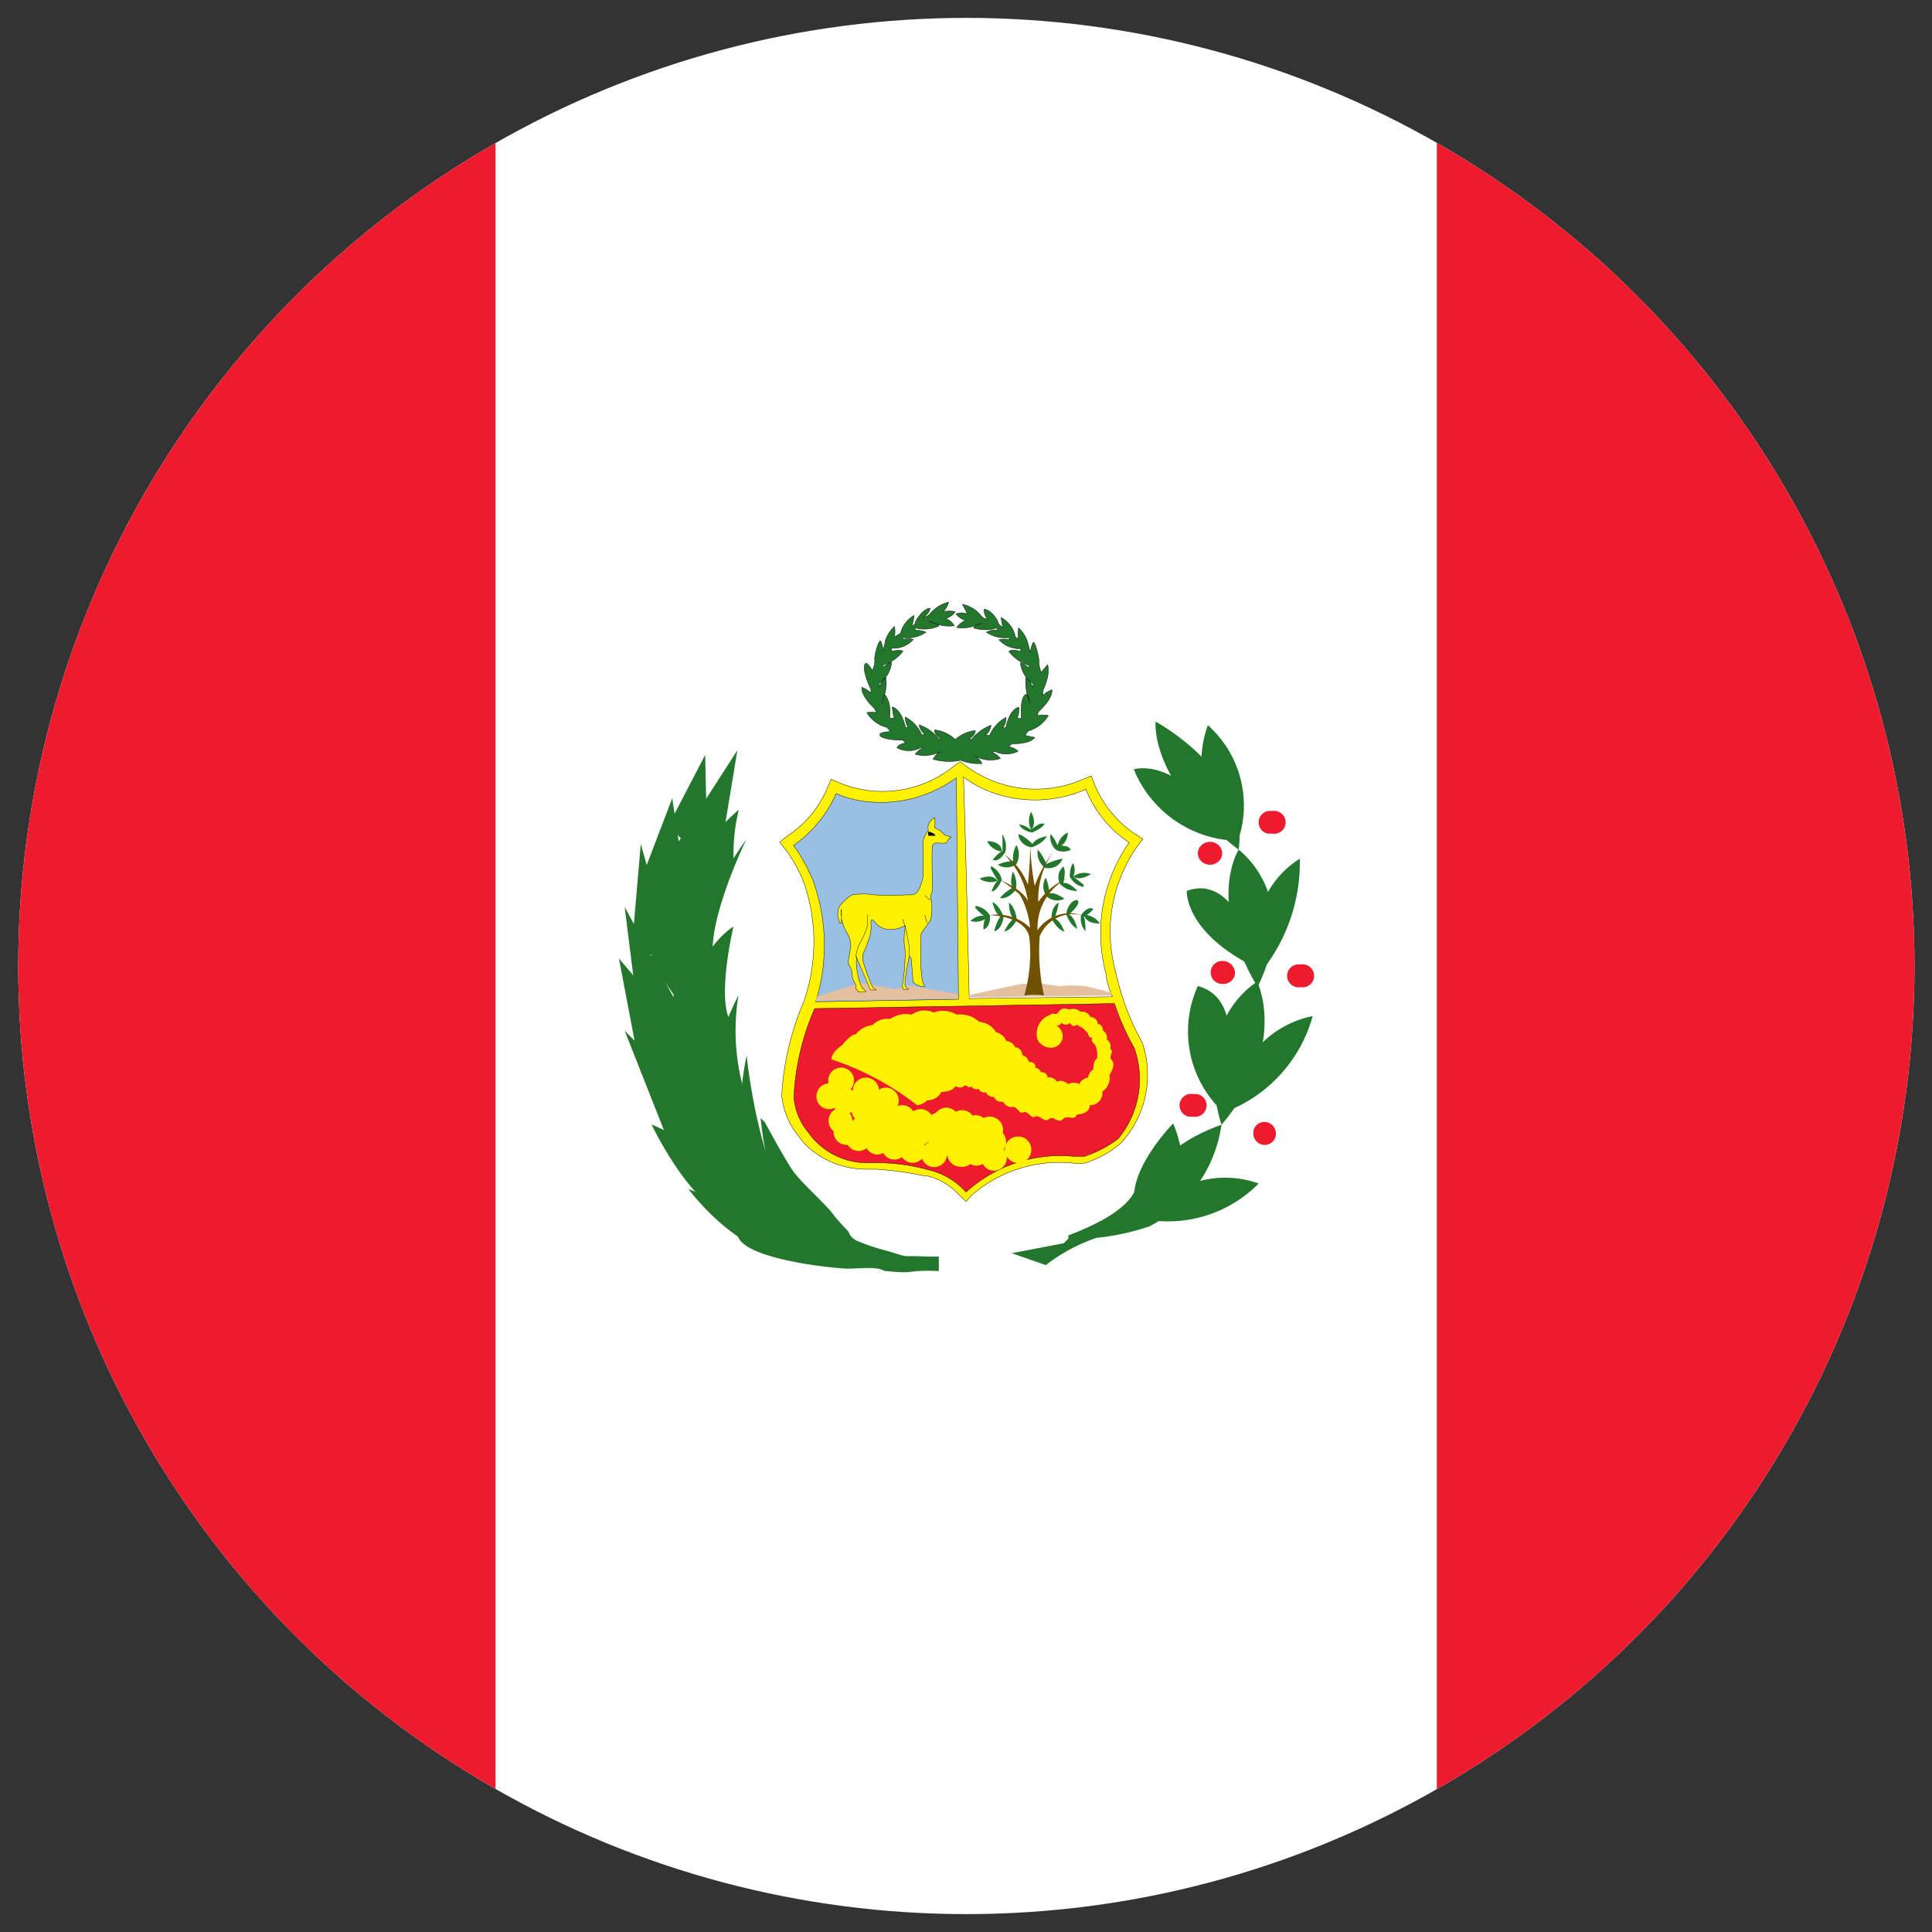 <svg id="Capa_1" data-name="Capa 1" xmlns="http://www.w3.org/2000/svg" xmlns:xlink="http://www.w3.org/1999/xlink" viewBox="0 0 54 54"><rect x="0" y="0" width="54" height="54" fill="#333333" stroke="none"/><defs><style>.cls-1,.cls-10,.cls-15{fill:none;}.cls-2{clip-path:url(#clip-path);}.cls-3,.cls-7{fill:#fff;}.cls-4,.cls-9{fill:#ed1b2d;}.cls-14,.cls-5{fill:#fff200;}.cls-10,.cls-13,.cls-5,.cls-6,.cls-7,.cls-9{stroke:#000;stroke-width:0.01px;}.cls-6{fill:#99bfe5;}.cls-8{fill:#e4c0a1;}.cls-11,.cls-13{fill:#22772d;}.cls-12{fill:#6e5200;}.cls-15{stroke:#231f20;stroke-width:0.07px;}</style><clipPath id="clip-path"><circle class="cls-1" cx="27.01" cy="27" r="26.5"/></clipPath></defs><g id="Capa_2" data-name="Capa 2"><g id="Capa_2-2" data-name="Capa 2-2"><g class="cls-2"><rect class="cls-3" x="-12.46" y="0.2" width="78.93" height="53.59"/><rect class="cls-4" x="-12.46" y="0.2" width="26.31" height="53.59"/><rect class="cls-4" x="40.16" y="0.2" width="26.31" height="53.59"/><path class="cls-5" d="M31.93,29.15a7.22,7.22,0,0,1-.75-2,4.15,4.15,0,0,1,.59-3.47l.17-.23-.23-.15a3.07,3.07,0,0,1-1.11-1.36l-.1-.25-.25.1A3.28,3.28,0,0,1,27,21.41l-.16-.12-.16.11a3.18,3.18,0,0,1-3.2.49l-.25-.11-.11.26A3,3,0,0,1,22,23.37l-.21.17.17.21a3.93,3.93,0,0,1,.51.92,5.1,5.1,0,0,1,0,3.32h0a7.66,7.66,0,0,0-.62,2.63,2.1,2.1,0,0,0,.46,1.12l.16.21h0a2.43,2.43,0,0,0,1.7.73h.33a9.25,9.25,0,0,1,1.3.18h.09a1.8,1.8,0,0,1,.92.54l.19.18.18-.19A3.73,3.73,0,0,1,30,32.51a1.71,1.71,0,0,0,.32,0h0a2.89,2.89,0,0,0,1-.55A2.81,2.81,0,0,0,31.93,29.15Z"/><path class="cls-6" d="M22.8,28a5.32,5.32,0,0,0-.07-3.37,4.63,4.63,0,0,0-.55-1,3.45,3.45,0,0,0,1.19-1.45,3,3,0,0,0,.89.23,3.59,3.59,0,0,0,2.47-.67l.06,6.19Z"/><path class="cls-7" d="M26.93,21.72a3.14,3.14,0,0,0,.83.44,3.52,3.52,0,0,0,2.59-.1,3.21,3.21,0,0,0,1.21,1.49,4.4,4.4,0,0,0-.64,3.69c0,.22.17.62.17.62l-4,.05S27,23.81,26.93,21.72Z"/><polygon class="cls-8" points="22.84 27.85 24.05 27.47 25.02 27.65 25.39 27.54 26.77 27.79 26.79 27.91 22.8 27.97 22.84 27.85"/><line class="cls-1" x1="24.99" y1="27.66" x2="24.26" y2="27.93"/><path class="cls-8" d="M27.06,27.82s1.45-.32,1.51-.32.41,0,.62,0a3.06,3.06,0,0,0,.45.06,3.75,3.75,0,0,1,.67,0c.08,0,.75.19.75.19v.07l-4,.06Z"/><path class="cls-1" d="M29.51,27.5l.33.13.41.2"/><path class="cls-9" d="M31.15,28.05a6.88,6.88,0,0,0,.55,1.24,2.6,2.6,0,0,1-.45,2.54,3.25,3.25,0,0,1-.94.49H30a3.91,3.91,0,0,0-3,1,2,2,0,0,0-1-.61H26a5.51,5.51,0,0,0-1.39-.21h-.33a2,2,0,0,1-1.68-.84h0a1.75,1.75,0,0,1-.41-1,7,7,0,0,1,.58-2.47Z"/><path class="cls-5" d="M24.12,27.73H24l-.07-.09a.14.14,0,0,1,0-.09l-.06-.12a.37.37,0,0,1-.05-.23.7.7,0,0,0-.12-.28s.07-.39.08-.48a.7.7,0,0,0-.11-.37,1.43,1.43,0,0,1-.15-.39v-.26a.08.08,0,0,0,0,.08.21.21,0,0,0,0,.11v.19h-.06v-.05a.49.49,0,0,1,0-.41,1.27,1.27,0,0,1,.36-.33,2.08,2.08,0,0,1,.61,0,7.06,7.06,0,0,0,.92,0c.19,0,.32.06.45-.5v-1a.71.71,0,0,1,.15-.3s-.08-.19.17-.36a.66.66,0,0,1,0,.28,1.14,1.14,0,0,1,.23.15c0,.06.22.11.24.12h0l-.07.05a.9.9,0,0,1-.07.11,1.13,1.13,0,0,1-.26,0s-.11,0-.13.09,0,1.21,0,1.26a.88.88,0,0,0-.05.15,1.43,1.43,0,0,1,0,.65h0l-.16.24h0s-.12.12-.11.22-.06,1.21.11,1.4h-.1a.46.46,0,0,1-.23-.12c0-.05-.05-.63-.05-.65l-.05-.08a5.21,5.21,0,0,0-.13.79.22.22,0,0,0,.11.14h-.16a.38.38,0,0,1,0-.21,6.36,6.36,0,0,0,.06-.87,1.67,1.67,0,0,1,0-.63.09.09,0,0,0,0-.07s-.57.33-.89-.15h-.06a.43.43,0,0,0,0,.16,1.26,1.26,0,0,1-.05.33,4.9,4.9,0,0,1-.18.46.54.54,0,0,0,0,.18,4.35,4.35,0,0,0,.28.76l.09.06h-.16l-.38-.88a.06.06,0,0,1,0-.06,1.09,1.09,0,0,0,0,.36,1.84,1.84,0,0,0,.14.51l.12.11Z"/><path class="cls-8" d="M25.8,24.69h0v-.08S25.79,24.68,25.8,24.69Z"/><path class="cls-8" d="M25.57,25Z"/><path class="cls-8" d="M25.43,25Z"/><path class="cls-8" d="M25.38,25.37Z"/><polygon class="cls-8" points="24.34 25.54 24.34 25.56 24.34 25.55 24.32 25.53 24.34 25.55 24.34 25.54"/><path class="cls-8" d="M25.22,25.64Z"/><path class="cls-8" d="M23.69,25.71Z"/><path class="cls-8" d="M25.45,26V26h0v.1h0V26h0S25.51,26,25.45,26Z"/><polygon class="cls-8" points="25.3 26.27 25.29 26.22 25.3 26.25 25.3 26.27"/><polygon class="cls-8" points="23.82 26.54 23.82 26.51 23.82 26.53 23.82 26.54"/><path class="cls-8" d="M24,26.9Z"/><rect class="cls-8" x="25.34" y="26.91" width="0.01" height="0.05"/><path class="cls-10" d="M23.92,26.76a1.09,1.09,0,0,1,.11-.39,2.49,2.49,0,0,0,.21-.47v-.34"/><line class="cls-10" x1="25.85" y1="25.57" x2="25.91" y2="25.8"/><line class="cls-10" x1="25.85" y1="25.03" x2="26" y2="25.16"/><path class="cls-10" d="M25.23,25.69l.1.32s.06.35.08.42v.28"/><path d="M26.15,23.36H26c-.06,0-.06,0-.06-.08s.09,0,.12,0A.18.18,0,0,1,26.15,23.36Z"/><path class="cls-3" d="M26.06,23.38Z"/><path class="cls-8" d="M26,23.69Z"/><polygon class="cls-8" points="25.73 23.72 25.73 23.7 25.75 23.72 25.73 23.72"/><path class="cls-8" d="M25.83,24.07V24S25.85,24.05,25.83,24.07Z"/><path class="cls-11" d="M28.39,24.87a.7.7,0,0,0-.08-.51s-.11.32,0,.45a1.12,1.12,0,0,0-.36.29S28.16,25.16,28.39,24.87Z"/><path class="cls-11" d="M28.41,24.15a.55.55,0,0,0,0-.53.71.71,0,0,0-.09.45,1,1,0,0,0-.43.1A.45.45,0,0,0,28.41,24.15Z"/><path class="cls-11" d="M28.85,23.68c.34-.13.41-.31.41-.31s-.33.06-.4.22c0,0-.27-.27-.4-.27A.41.41,0,0,0,28.85,23.68Z"/><path class="cls-11" d="M29.19,24.25A.42.42,0,0,0,29.7,24a1.7,1.7,0,0,0-.45.15,1.47,1.47,0,0,0-.24-.4S28.93,24,29.19,24.25Z"/><path class="cls-11" d="M28.05,25.62c-.13-.34-.31-.41-.31-.41s.06.33.22.4a1.28,1.28,0,0,0-.17.42S28,26,28.05,25.62Z"/><path class="cls-11" d="M28.42,25.7c-.05-.37-.22-.47-.22-.47s0,.34.13.44a1.18,1.18,0,0,0-.26.37S28.28,26,28.42,25.7Z"/><path class="cls-11" d="M29.39,25.67c.17.33.36.37.36.37s-.11-.32-.28-.37a1.69,1.69,0,0,0,.12-.44S29.39,25.31,29.39,25.67Z"/><path class="cls-11" d="M29.8,25.55c.13.35.31.41.31.41s-.07-.33-.23-.4c0,0,.26-.22.26-.35S29.85,25.19,29.8,25.55Z"/><path class="cls-11" d="M29.64,24.72a.63.63,0,0,0,.47.18s-.22-.25-.39-.22c0,0,.09-.35,0-.46A.39.39,0,0,0,29.64,24.72Z"/><path class="cls-11" d="M29.25,25.05a.44.44,0,0,0,.5.07s-.25-.19-.42-.15a1.34,1.34,0,0,0-.1-.44A.47.47,0,0,0,29.25,25.05Z"/><path class="cls-12" d="M28.73,25.19c-.13-.32-.76-.59-.76-.59a4.91,4.91,0,0,1,.53.4,2.3,2.3,0,0,1,.29.93,1.34,1.34,0,0,0-1.14-.35s1,0,1.12.62a4.23,4.23,0,0,1-.14,1.62,2.53,2.53,0,0,1,.55,0,5.72,5.72,0,0,1-.12-1.65,1,1,0,0,1,1.2-.58A1.08,1.08,0,0,0,29,26a1.56,1.56,0,0,1,.87-1.47,1.9,1.9,0,0,0-.85.68,2.24,2.24,0,0,1,.46-1.45,3.52,3.52,0,0,0-.56,1,6.85,6.85,0,0,1-.12-1.43,13,13,0,0,1-.07,1.4,1.84,1.84,0,0,0-.66-.85A2.3,2.3,0,0,1,28.73,25.19Z"/><path class="cls-11" d="M28,24.59a.55.55,0,0,0-.3-.38.11.11,0,0,0,0,.08s.16.29.19.32a.63.63,0,0,0-.17.31S27.86,24.92,28,24.59Z"/><path class="cls-11" d="M27.88,24.62a.55.55,0,0,1-.5-.06S27.72,24.39,27.88,24.62Z"/><path class="cls-11" d="M28.1,23.81a.62.62,0,0,0-.08-.48.09.09,0,0,0,0,.07v.38a.93.93,0,0,0-.27.25S27.9,24.14,28.1,23.81Z"/><path class="cls-11" d="M28,23.8a.52.52,0,0,1-.41-.29S28,23.5,28,23.8Z"/><path class="cls-11" d="M28.84,23.27c.31-.12.36-.25.36-.25h-.12a1.78,1.78,0,0,0-.27.17.72.72,0,0,0-.32-.15S28.51,23.19,28.84,23.27Z"/><path class="cls-11" d="M28.82,23.19a.55.55,0,0,1,0-.5S29,23,28.82,23.19Z"/><path class="cls-11" d="M29.51,23.75a.45.45,0,0,0,.42,0s-.07-.09-.1-.09l-.28-.05a1,1,0,0,0-.19-.3A.5.5,0,0,0,29.51,23.75Z"/><path class="cls-11" d="M29.56,23.66a.49.49,0,0,1,.29-.39S29.83,23.64,29.56,23.66Z"/><path class="cls-11" d="M29.9,24.5a.54.54,0,0,0,.38.29.09.09,0,0,0,0-.07L30,24.5a.48.48,0,0,0,0-.37S29.91,24.17,29.9,24.5Z"/><path class="cls-11" d="M30,24.5a.51.51,0,0,1,.49-.07S30.19,24.64,30,24.5Z"/><path class="cls-11" d="M30.22,25.57a.52.52,0,0,0,.12.46V26s0-.34-.05-.37a.93.93,0,0,0,.27-.22S30.43,25.29,30.22,25.57Z"/><path class="cls-11" d="M30.3,25.57a.54.54,0,0,1,.44.24S30.36,25.84,30.3,25.57Z"/><path class="cls-11" d="M27.67,25.59a.56.56,0,0,0-.4-.27.09.09,0,0,0,0,.07,2.26,2.26,0,0,0,.28.25.66.66,0,0,0-.06.34S27.69,25.93,27.67,25.59Z"/><path class="cls-11" d="M27.6,25.64a.5.5,0,0,1-.48.1S27.38,25.5,27.6,25.64Z"/><path class="cls-13" d="M26.85,21.25a1.35,1.35,0,0,0,.6.09.56.56,0,0,0-.21-.22h0a.86.86,0,0,0,.72.08.48.48,0,0,0-.23-.17L27.8,21h0a.74.74,0,0,0,.65,0c-.07-.1-.25-.12-.25-.14l.09-.07h0c.56,0,.63-.18.63-.18a2.14,2.14,0,0,1-.27-.06l.09-.12h0A.94.94,0,0,0,29.3,20,.66.66,0,0,0,29,20h0s0-.09.05-.13h0c.41-.39.35-.59.35-.59a.67.67,0,0,0-.25.16v-.14c.23-.49.13-.72.13-.72l-.18.21a.81.81,0,0,1-.06-.31c0-.12-.1-.53-.16-.53a.74.74,0,0,0-.08.29h0l-.08-.3a.9.9,0,0,0-.25-.39.71.71,0,0,0,0,.29s-.09,0-.1-.08a.78.78,0,0,0-.39-.5,1.27,1.27,0,0,0,.06.28h0s-.13-.08-.14-.14-.2-.37-.4-.37a.43.43,0,0,0,.1.27.23.23,0,0,1-.18-.09.89.89,0,0,0-.52-.32l.14.27a.44.44,0,0,0-.32,0,.54.54,0,0,0,.27.18.55.55,0,0,0-.25.2,1.09,1.09,0,0,0,.67-.12h.06s-.24.06-.26.13a1.06,1.06,0,0,0,.66,0h0v.06a.54.54,0,0,0-.3.06.92.92,0,0,0,.64.15h0v.06h0a.71.71,0,0,0-.29,0,.78.78,0,0,0,.53.25h.08v.08s-.25-.09-.33,0a1.15,1.15,0,0,0,.56.39h0v.07h0s-.18-.15-.24-.14a.83.83,0,0,0,.35.58h0a.17.17,0,0,1,0,.1s-.09-.21-.2-.26a1.39,1.39,0,0,0,.1.64h0a.11.11,0,0,1,0,.08h0s0-.23-.07-.26-.2.16-.15.67h-.12a.65.65,0,0,0,.05-.31s-.24,0-.37.57h-.08a.45.45,0,0,0,.09-.29,1.07,1.07,0,0,0-.46.5h-.12a.4.4,0,0,0,.16-.28,1.29,1.29,0,0,0-.54.39h-.09s.19-.09.19-.24a1,1,0,0,0-.56.25,1,1,0,0,0-.58-.27c0,.16.18.24.18.25h-.06a1.21,1.21,0,0,0-.55-.39.41.41,0,0,0,.17.27h-.1a1,1,0,0,0-.46-.49.6.6,0,0,0,.08.29h-.07c-.13-.54-.37-.57-.37-.57a1.54,1.54,0,0,0,.05.31h-.12c.05-.5-.15-.66-.15-.66l-.06.25h0v-.08h0a1.09,1.09,0,0,0,.1-.64c-.11.05-.19.26-.19.26v-.1h0a.78.78,0,0,0,.35-.59c-.06,0-.24.14-.24.14h0v-.06h0a1.12,1.12,0,0,0,.56-.39c-.08-.05-.32,0-.32,0v-.08H25a.74.74,0,0,0,.53-.25.71.71,0,0,0-.29,0h0v-.05h0a.89.89,0,0,0,.64-.15.6.6,0,0,0-.3-.05v-.07h0a1,1,0,0,0,.66-.05c0-.06-.26-.12-.27-.13H26a1.12,1.12,0,0,0,.67.12.39.39,0,0,0-.25-.2.47.47,0,0,0,.28-.19.62.62,0,0,0-.33,0c.16-.22.14-.27.14-.27a1,1,0,0,0-.52.33.28.28,0,0,1-.18.09A.39.39,0,0,0,26,17c-.21,0-.41.37-.41.37s0,.11-.1.11h0a1.27,1.27,0,0,0,.06-.28.8.8,0,0,0-.38.5L25,17.8a.71.71,0,0,0,0-.29.93.93,0,0,0-.25.38s-.06.3-.07.31h0a.59.59,0,0,0-.07-.29c-.06,0-.18.41-.16.53a.63.63,0,0,1-.07.3s-.1-.19-.17-.2-.11.23.13.72h0v.11a.67.67,0,0,0-.25-.16s-.06.2.35.59h0l.06.12h0a.61.61,0,0,0-.27,0,.91.91,0,0,0,.56.41h0l.1.12s-.24,0-.29.06.07.17.63.18h0l.09.08s-.18,0-.25.13a.7.7,0,0,0,.66,0h.07a.63.63,0,0,0-.22.18.92.92,0,0,0,.71-.08h0a.56.56,0,0,0-.21.22A1.59,1.59,0,0,0,26.85,21.25Z"/><path class="cls-14" d="M29.51,28.66a.12.12,0,0,0,.15-.07c.17.11.24,0,.24,0,.11.16.19.05.19.05l.18.1.14.14a.13.13,0,0,0,.12.13c-.06.1.07.18.07.18a.64.64,0,0,1,.06.4c-.11.07-.1.3-.1.3a.34.34,0,0,0-.15.23.31.31,0,0,0-.24.18.34.34,0,0,0-.31,0c-.21-.16-.31-.06-.31-.06a.29.29,0,0,0-.27-.13.16.16,0,0,0-.19-.14h0a.15.15,0,0,0-.15-.12.14.14,0,0,0-.18-.16.26.26,0,0,0-.19-.2.21.21,0,0,0-.2-.22.27.27,0,0,0-.24-.17.43.43,0,0,0-.29-.25.6.6,0,0,0-.47-.29.78.78,0,0,0-.63-.2.73.73,0,0,0-.64-.06.62.62,0,0,0-.62.06.79.79,0,0,0-.6.12.58.58,0,0,0-.49.17.7.7,0,0,0-.47.26c-.15,0-.38.3-.38.3s-.3.19-.3.4a7.89,7.89,0,0,1,2.39,1.28.47.47,0,0,0,.29-.14.41.41,0,0,0,.39-.23s.32,0,.39-.16c0,0,.16.08.24,0s.12.1.21,0a.15.15,0,0,0,.2.07.18.18,0,0,0,.21.1.22.22,0,0,0,.22.13.22.22,0,0,0,.25.13s.11.18.26.15.18.21.31.15.21.19.33.12.26.18.39.07.25.14.39,0,.31.07.39-.13c0,0,.36,0,.36-.26a.34.34,0,0,0,.35-.38.46.46,0,0,0,.2-.46s.19-.29.07-.41.08-.23-.05-.33a.22.22,0,0,0-.1-.26.2.2,0,0,0-.1-.24s0-.18-.15-.19a.19.19,0,0,0-.2-.19h0a.25.25,0,0,0-.28-.15.29.29,0,0,0-.31-.06s-.19-.1-.29.05-.17,0-.23.09a.56.56,0,0,0-.37.7v0a.42.42,0,0,0,.51.2A.33.33,0,0,0,29.51,28.66Z"/><path class="cls-1" d="M29.51,28.66s-.28,0-.29.18"/><path class="cls-1" d="M29.37,28.37a1.59,1.59,0,0,0,.15.29"/><path class="cls-1" d="M29.6,28.28a1.08,1.08,0,0,0,.07.31"/><path class="cls-1" d="M29.89,28.23a2,2,0,0,0,0,.35"/><path class="cls-1" d="M30.2,28.29a.83.83,0,0,0-.1.34"/><line class="cls-1" x1="30.47" y1="28.44" x2="30.28" y2="28.73"/><path class="cls-1" d="M30.7,28.63s-.24.19-.28.24"/><path class="cls-1" d="M30.85,28.82a1.49,1.49,0,0,0-.3.18"/><path class="cls-1" d="M31,29.06a1.61,1.61,0,0,0-.33.12"/><line class="cls-1" x1="30.67" y1="29.35" x2="31.05" y2="29.32"/><path class="cls-1" d="M30.69,29.58a3.2,3.2,0,0,1,.41.07"/><path class="cls-1" d="M30.59,29.88a1.28,1.28,0,0,1,.44.18"/><path class="cls-1" d="M30.44,30.11a5,5,0,0,1,.38.41"/><path class="cls-1" d="M30.2,30.29c.1.2.2.4.28.61"/><path class="cls-1" d="M29.89,30.33a6,6,0,0,1,.22.83"/><path class="cls-1" d="M29.57,30.27a4.85,4.85,0,0,1,.16,1"/><path class="cls-1" d="M29.31,30.14a7.49,7.49,0,0,1,0,1.16"/><path class="cls-1" d="M29.1,30a6.38,6.38,0,0,1-.16,1.23"/><path class="cls-1" d="M29,29.88a8.61,8.61,0,0,1-.34,1.23"/><path class="cls-1" d="M28.77,29.72A11,11,0,0,1,28.31,31"/><path class="cls-1" d="M28.58,29.5A9.09,9.09,0,0,1,28,30.79"/><path class="cls-1" d="M28.39,29.31a9.86,9.86,0,0,1-.61,1.37"/><path class="cls-1" d="M28.15,29.13a8.81,8.81,0,0,1-.58,1.42"/><path class="cls-1" d="M27.85,28.88a8.19,8.19,0,0,1-.49,1.62"/><path class="cls-1" d="M27.38,28.59a6.75,6.75,0,0,1-.22,1.79"/><path class="cls-1" d="M26.75,28.39a5.42,5.42,0,0,1,.2,2"/><path class="cls-1" d="M26.11,28.33a4.81,4.81,0,0,1,.6,2.06"/><path class="cls-1" d="M25.51,28.39a4,4,0,0,1,.83,2.16"/><path class="cls-1" d="M24.89,28.5s1.14,1.4,1,2.27"/><path class="cls-1" d="M23.51,29.25a5.24,5.24,0,0,1,2.41,1.51"/><path class="cls-1" d="M23.93,28.94a5.06,5.06,0,0,1,1.37,1.2"/><path class="cls-1" d="M24.4,28.68a4.91,4.91,0,0,1,1.2,1.72"/><path class="cls-14" d="M28.4,32.5a.36.36,0,0,0,.42-.3.37.37,0,0,0-.3-.43H28.4a.37.37,0,0,0-.31.43A.38.38,0,0,0,28.4,32.5Z"/><path class="cls-14" d="M27.67,32a.36.36,0,0,0,.36-.36h0a.37.37,0,1,0-.73,0A.36.36,0,0,0,27.67,32Z"/><path class="cls-14" d="M26.89,31.75a.36.36,0,0,0,0-.72.36.36,0,1,0,0,.72Z"/><path class="cls-14" d="M27.8,32.72a.36.36,0,0,0,.34-.37.35.35,0,0,0-.37-.35.36.36,0,0,0-.34.36.35.35,0,0,0,.35.36Z"/><path class="cls-14" d="M27.77,32.27a.35.35,0,0,0,.35-.36.36.36,0,1,0-.36.36Z"/><path class="cls-14" d="M26.45,31.68a.36.36,0,0,0,.36-.36h0a.36.36,0,0,0-.36-.36.36.36,0,0,0-.36.36h0A.36.36,0,0,0,26.45,31.68Z"/><path class="cls-14" d="M27.27,31.9a.37.37,0,0,0,.36-.37.36.36,0,0,0-.36-.36h0a.36.36,0,0,0-.37.36A.38.38,0,0,0,27.27,31.9Z"/><path class="cls-14" d="M26.8,31.94a.37.37,0,0,0,.3-.43.39.39,0,0,0-.3-.3.37.37,0,1,0-.13.73Z"/><path class="cls-14" d="M27.29,32.58a.36.36,0,0,0,0-.72h0a.36.36,0,0,0,0,.72Z"/><path class="cls-14" d="M26.27,31.82a.37.37,0,0,0,.36-.37.36.36,0,0,0-.36-.36h0a.36.36,0,0,0-.37.36A.38.38,0,0,0,26.27,31.82Z"/><path class="cls-14" d="M26.94,32.18a.37.37,0,0,0,.36-.37.36.36,0,0,0-.36-.36h0a.36.36,0,0,0-.37.36A.38.38,0,0,0,26.94,32.18Z"/><path class="cls-14" d="M25.73,31.73a.39.39,0,0,0,.37-.37.37.37,0,0,0-.37-.36.37.37,0,0,0-.37.36h0A.38.38,0,0,0,25.73,31.73Z"/><path class="cls-14" d="M26.17,32a.37.37,0,0,0,0-.73.36.36,0,0,0-.35.36A.36.36,0,0,0,26.17,32Z"/><path class="cls-14" d="M26.83,32.61a.37.37,0,1,0,0-.73.36.36,0,0,0-.35.36A.36.36,0,0,0,26.83,32.61Z"/><path class="cls-14" d="M26.42,32.3a.36.36,0,0,0,.36-.36h0a.37.37,0,1,0-.73,0A.36.36,0,0,0,26.42,32.3Z"/><path class="cls-14" d="M25,32.41a.36.36,0,1,0,0-.72h0a.36.36,0,1,0,0,.72Z"/><path class="cls-14" d="M24,32.17a.38.38,0,0,0,.37-.37h0a.37.37,0,0,0-.43-.3.34.34,0,0,0-.3.3A.36.36,0,0,0,24,32.17Z"/><path class="cls-14" d="M26.11,32.62a.36.36,0,0,0,0-.72h0a.36.36,0,1,0,0,.72Z"/><path class="cls-14" d="M25.51,32.5a.36.36,0,1,0,0-.72h0a.36.36,0,1,0,0,.72Z"/><path class="cls-14" d="M23.66,32a.36.36,0,0,0,0-.72.36.36,0,1,0,0,.72Z"/><path class="cls-14" d="M24.51,32.27a.36.36,0,0,0,.36-.36h0a.38.38,0,0,0-.33-.41h0a.38.38,0,0,0-.37.37.37.37,0,0,0,.33.4Z"/><path class="cls-14" d="M25.32,32.14a.35.35,0,0,0,.35-.36.36.36,0,0,0-.36-.36.36.36,0,0,0,0,.72Z"/><path class="cls-14" d="M24.91,32.19a.36.36,0,0,0,0-.72h0a.36.36,0,1,0,0,.72Z"/><path class="cls-14" d="M25.72,32a.37.37,0,0,0,.37-.36.39.39,0,0,0-.37-.37.38.38,0,0,0-.37.37.36.36,0,0,0,.36.36Z"/><path class="cls-14" d="M24.08,31.94a.36.36,0,0,0,.36-.36h0a.36.36,0,0,0-.36-.36.36.36,0,0,0-.36.36h0A.36.36,0,0,0,24.08,31.94Z"/><path class="cls-14" d="M25.22,31.62a.37.37,0,0,0,.36-.37.36.36,0,0,0-.36-.36h0a.38.38,0,0,0-.38.36A.39.39,0,0,0,25.22,31.62Z"/><path class="cls-14" d="M24.59,31.69a.39.39,0,0,0,.37-.37.37.37,0,0,0-.37-.36.36.36,0,0,0-.36.36h0A.36.36,0,0,0,24.59,31.69Z"/><path class="cls-14" d="M23.51,31.69a.37.37,0,0,0,0-.73.36.36,0,0,0-.35.36A.36.36,0,0,0,23.51,31.69Z"/><path class="cls-14" d="M23.62,31.13a.36.36,0,0,0,0-.72.36.36,0,1,0,0,.72Z"/><path class="cls-14" d="M24.17,31.38a.35.35,0,0,0,.35-.36.36.36,0,1,0-.36.36Z"/><path class="cls-14" d="M23.19,31a.36.36,0,0,0,.34-.37.35.35,0,0,0-.37-.35.36.36,0,0,0-.34.36.35.35,0,0,0,.35.36Z"/><path class="cls-14" d="M24.76,31.13a.37.37,0,0,0,.36-.37.36.36,0,0,0-.36-.36.36.36,0,0,0-.36.36h0A.36.36,0,0,0,24.76,31.13Z"/><path class="cls-14" d="M24.2,30.86a.36.36,0,0,0,.37-.36.37.37,0,0,0-.36-.38.36.36,0,0,0-.37.36s0,0,0,0a.36.36,0,0,0,.35.36Z"/><path class="cls-14" d="M23.51,30.56a.36.36,0,0,0,.36-.36h0a.36.36,0,0,0-.36-.36.36.36,0,0,0-.36.36h0A.36.36,0,0,0,23.51,30.56Z"/><ellipse class="cls-4" cx="33.82" cy="23.85" rx="0.34" ry="0.32"/><path class="cls-4" d="M35.56,23.3a.32.32,0,0,0,.37-.26.32.32,0,0,0-.26-.37.2.2,0,0,0-.11,0,.32.32,0,1,0-.12.63Z"/><path class="cls-4" d="M36.35,27.59a.32.32,0,1,0,.12-.63.24.24,0,0,0-.12,0,.32.32,0,0,0-.37.26.32.32,0,0,0,.26.37A.2.2,0,0,0,36.35,27.59Z"/><path class="cls-4" d="M34.19,27.5a.32.32,0,0,0,.33-.32h0a.35.35,0,0,0-.34-.32.32.32,0,0,0-.34.32h0a.32.32,0,0,0,.33.32Z"/><path class="cls-4" d="M33.35,31.21a.32.32,0,0,0,.37-.26.32.32,0,0,0-.26-.37h-.11a.32.32,0,1,0-.12.63Z"/><path class="cls-4" d="M35.37,32a.31.31,0,0,0,.29-.34.32.32,0,0,0-.34-.3.31.31,0,0,0-.29.33A.32.32,0,0,0,35.37,32Z"/><line class="cls-1" x1="34.01" y1="24.1" x2="34.57" y2="24.71"/><line class="cls-1" x1="35.42" y1="23.21" x2="35.05" y2="24.55"/><line class="cls-1" x1="34.38" y1="27.37" x2="34.89" y2="28.14"/><line class="cls-1" x1="36.12" y1="27.54" x2="35.21" y2="28.39"/><line class="cls-1" x1="33.48" y1="31.15" x2="33.74" y2="31.84"/><line class="cls-1" x1="35.07" y1="31.77" x2="33.51" y2="32.3"/><line class="cls-1" x1="21.24" y1="33.92" x2="20.88" y2="33.18"/><polygon class="cls-11" points="19.71 21.1 18.68 23.08 19.16 23.56 19.75 22.89 19.71 21.1"/><polygon class="cls-11" points="20.61 20.97 18.84 23.72 19.23 24.94 20.13 23.88 20.61 20.97"/><polygon class="cls-11" points="18.79 22.31 19.2 25.06 18.79 25.96 17.8 24.9 18.79 22.31"/><polygon class="cls-11" points="17.91 23.59 18.66 26.25 18.18 26.7 17.7 26.03 17.91 23.59"/><path class="cls-11" d="M18.21,26.89c-.11-2.09,2.44-4.26,2.44-4.26a5.1,5.1,0,0,0-.14,1.51l-1.67,3.68Z"/><polygon class="cls-11" points="17.46 25.35 19 28.2 18.52 28.68 17.7 27.27 17.46 25.35"/><path class="cls-11" d="M20,27.08c-.42-1,.86-3.62.86-3.62s-2.43,3.3-2.14,6l.8-.06Z"/><polygon class="cls-11" points="17.3 26.79 19.61 29.51 19.11 30.54 17.75 29.16 17.3 26.79"/><path class="cls-11" d="M19,30.67c-.25-3.81,1.5-4.77,1.5-4.77S20,28,20.45,28.59L20,31.5Z"/><polygon class="cls-11" points="17.46 28.81 20.32 31.66 19.71 32.78 18.66 31.85 17.46 28.81"/><path class="cls-11" d="M20,33.36a7.94,7.94,0,0,1,.64-5.54,6.07,6.07,0,0,0,.16,2.68l.51,2.85Z"/><path class="cls-11" d="M18.21,31.43s1,2.09,2,2.47l1.5.32A8.16,8.16,0,0,0,18.21,31.43Z"/><path class="cls-11" d="M20.87,29.5s.35,3.75,1.76,4.93-.51.32-.51.32C19.94,33.5,20.87,29.5,20.87,29.5Z"/><path class="cls-11" d="M19.24,33.23S21,35.63,22.76,35c-.48-.77-.86-1-1.22-1A17.64,17.64,0,0,1,19.24,33.23Z"/><path class="cls-11" d="M21.38,31.37s.57,1.06.8,1.38,1,1,1.15,1.25a9.23,9.23,0,0,0,1,1l-1.6-.06c-1.25-.9-1.47-3.69-1.47-3.69Z"/><path class="cls-11" d="M20.61,34.5s2.74,0,3.11.09,1.44.53,1.63.52h.93v.41a6.87,6.87,0,0,1-1.57,0c-.19-.13-.7-.06-1-.06S20.71,35.21,20.61,34.5Z"/><line class="cls-1" x1="33.74" y1="31.84" x2="33.97" y2="31.77"/><line class="cls-1" x1="33.12" y1="32.25" x2="31.58" y2="33.61"/><path class="cls-11" d="M34.6,23.5a3,3,0,0,0-.84-3.23A2.93,2.93,0,0,0,34.6,23.5Z"/><path class="cls-11" d="M34.6,23.5a3.2,3.2,0,0,1-2.91-2C33.1,21.2,34.6,23.5,34.6,23.5Z"/><path class="cls-11" d="M35.26,27.15A4.87,4.87,0,0,0,36.33,24,2.64,2.64,0,0,0,35.26,27.15Z"/><path class="cls-11" d="M34.44,31a4,4,0,0,0,2.25-2.6A2.81,2.81,0,0,0,34.44,31Z"/><path class="cls-11" d="M32,34.08a3.57,3.57,0,0,0,3.18-1A2.75,2.75,0,0,0,32,34.08Z"/><path class="cls-11" d="M34,30.89a3.07,3.07,0,0,1-.52-3.33C35.1,28,34,30.89,34,30.89Z"/><path class="cls-11" d="M35.17,27.08c-2.08-1-2-2.18-2-2.18C34.67,24.36,35.17,27.08,35.17,27.08Z"/><path class="cls-11" d="M35.15,27.59c1.25-2.56-.53-3.84-.53-3.84S33.71,25.16,35.15,27.59Z"/><path class="cls-11" d="M34.62,23.75c.32-2.17-2.32-3.58-2.32-3.58S32.11,21.83,34.62,23.75Z"/><path class="cls-11" d="M31.79,33.9c-.48-1,1-2.5,1-2.5S33.83,33.71,31.79,33.9Z"/><path class="cls-11" d="M34.14,31.44a4.74,4.74,0,0,0-2.51,2c-.71,1-3.4,1.57-3.4,1.57l1,.35a4.93,4.93,0,0,1,1.41-.76,6.86,6.86,0,0,0,1.48-.32A3.79,3.79,0,0,0,34.14,31.44Z"/><path class="cls-11" d="M34.14,31.44c1.88-2.21,1-4,1-4S33.26,28.5,34.14,31.44Z"/><path class="cls-3" d="M24,34.7s-.64-.19-.06-1c0,0,.32-.32.57-.29a1.79,1.79,0,0,1,.87.38,3.83,3.83,0,0,0,1.76.83c.44,0,1.66-1,1.95-1s.77,0,.77,1l-.13.13L28,35.08l2.63.8s-.84.13-.42.87l-3.14-1L24.39,37.2s.22-1-.55-1.09a4,4,0,0,1,2.4-.58v-.41A5.52,5.52,0,0,1,24,34.7Z"/><path class="cls-1" d="M29.39,34.41c.05-.54-.37-.35-.37-.35l-1,.48v.26Z"/><path class="cls-1" d="M24.78,33.8a4.92,4.92,0,0,1,1,.71.21.21,0,0,1,0,.29,7.44,7.44,0,0,1-1.35-.36C24,33.77,24.78,33.8,24.78,33.8Z"/><path class="cls-1" d="M25.67,35.82l-1,.42a.19.19,0,0,0,.19.19C25.05,36.43,26,36,25.67,35.82Z"/><path class="cls-1" d="M28.11,35.66a7.58,7.58,0,0,0,1.43.51c.13,0,.17-.19.1-.32a8.47,8.47,0,0,0-1.53-.48Z"/><path class="cls-1" d="M26.76,34.86v.51s.38.13.51,0v-.51S26.86,34.73,26.76,34.86Z"/><rect class="cls-15" x="-12.46" y="0.2" width="78.93" height="53.59"/></g></g></g></svg>